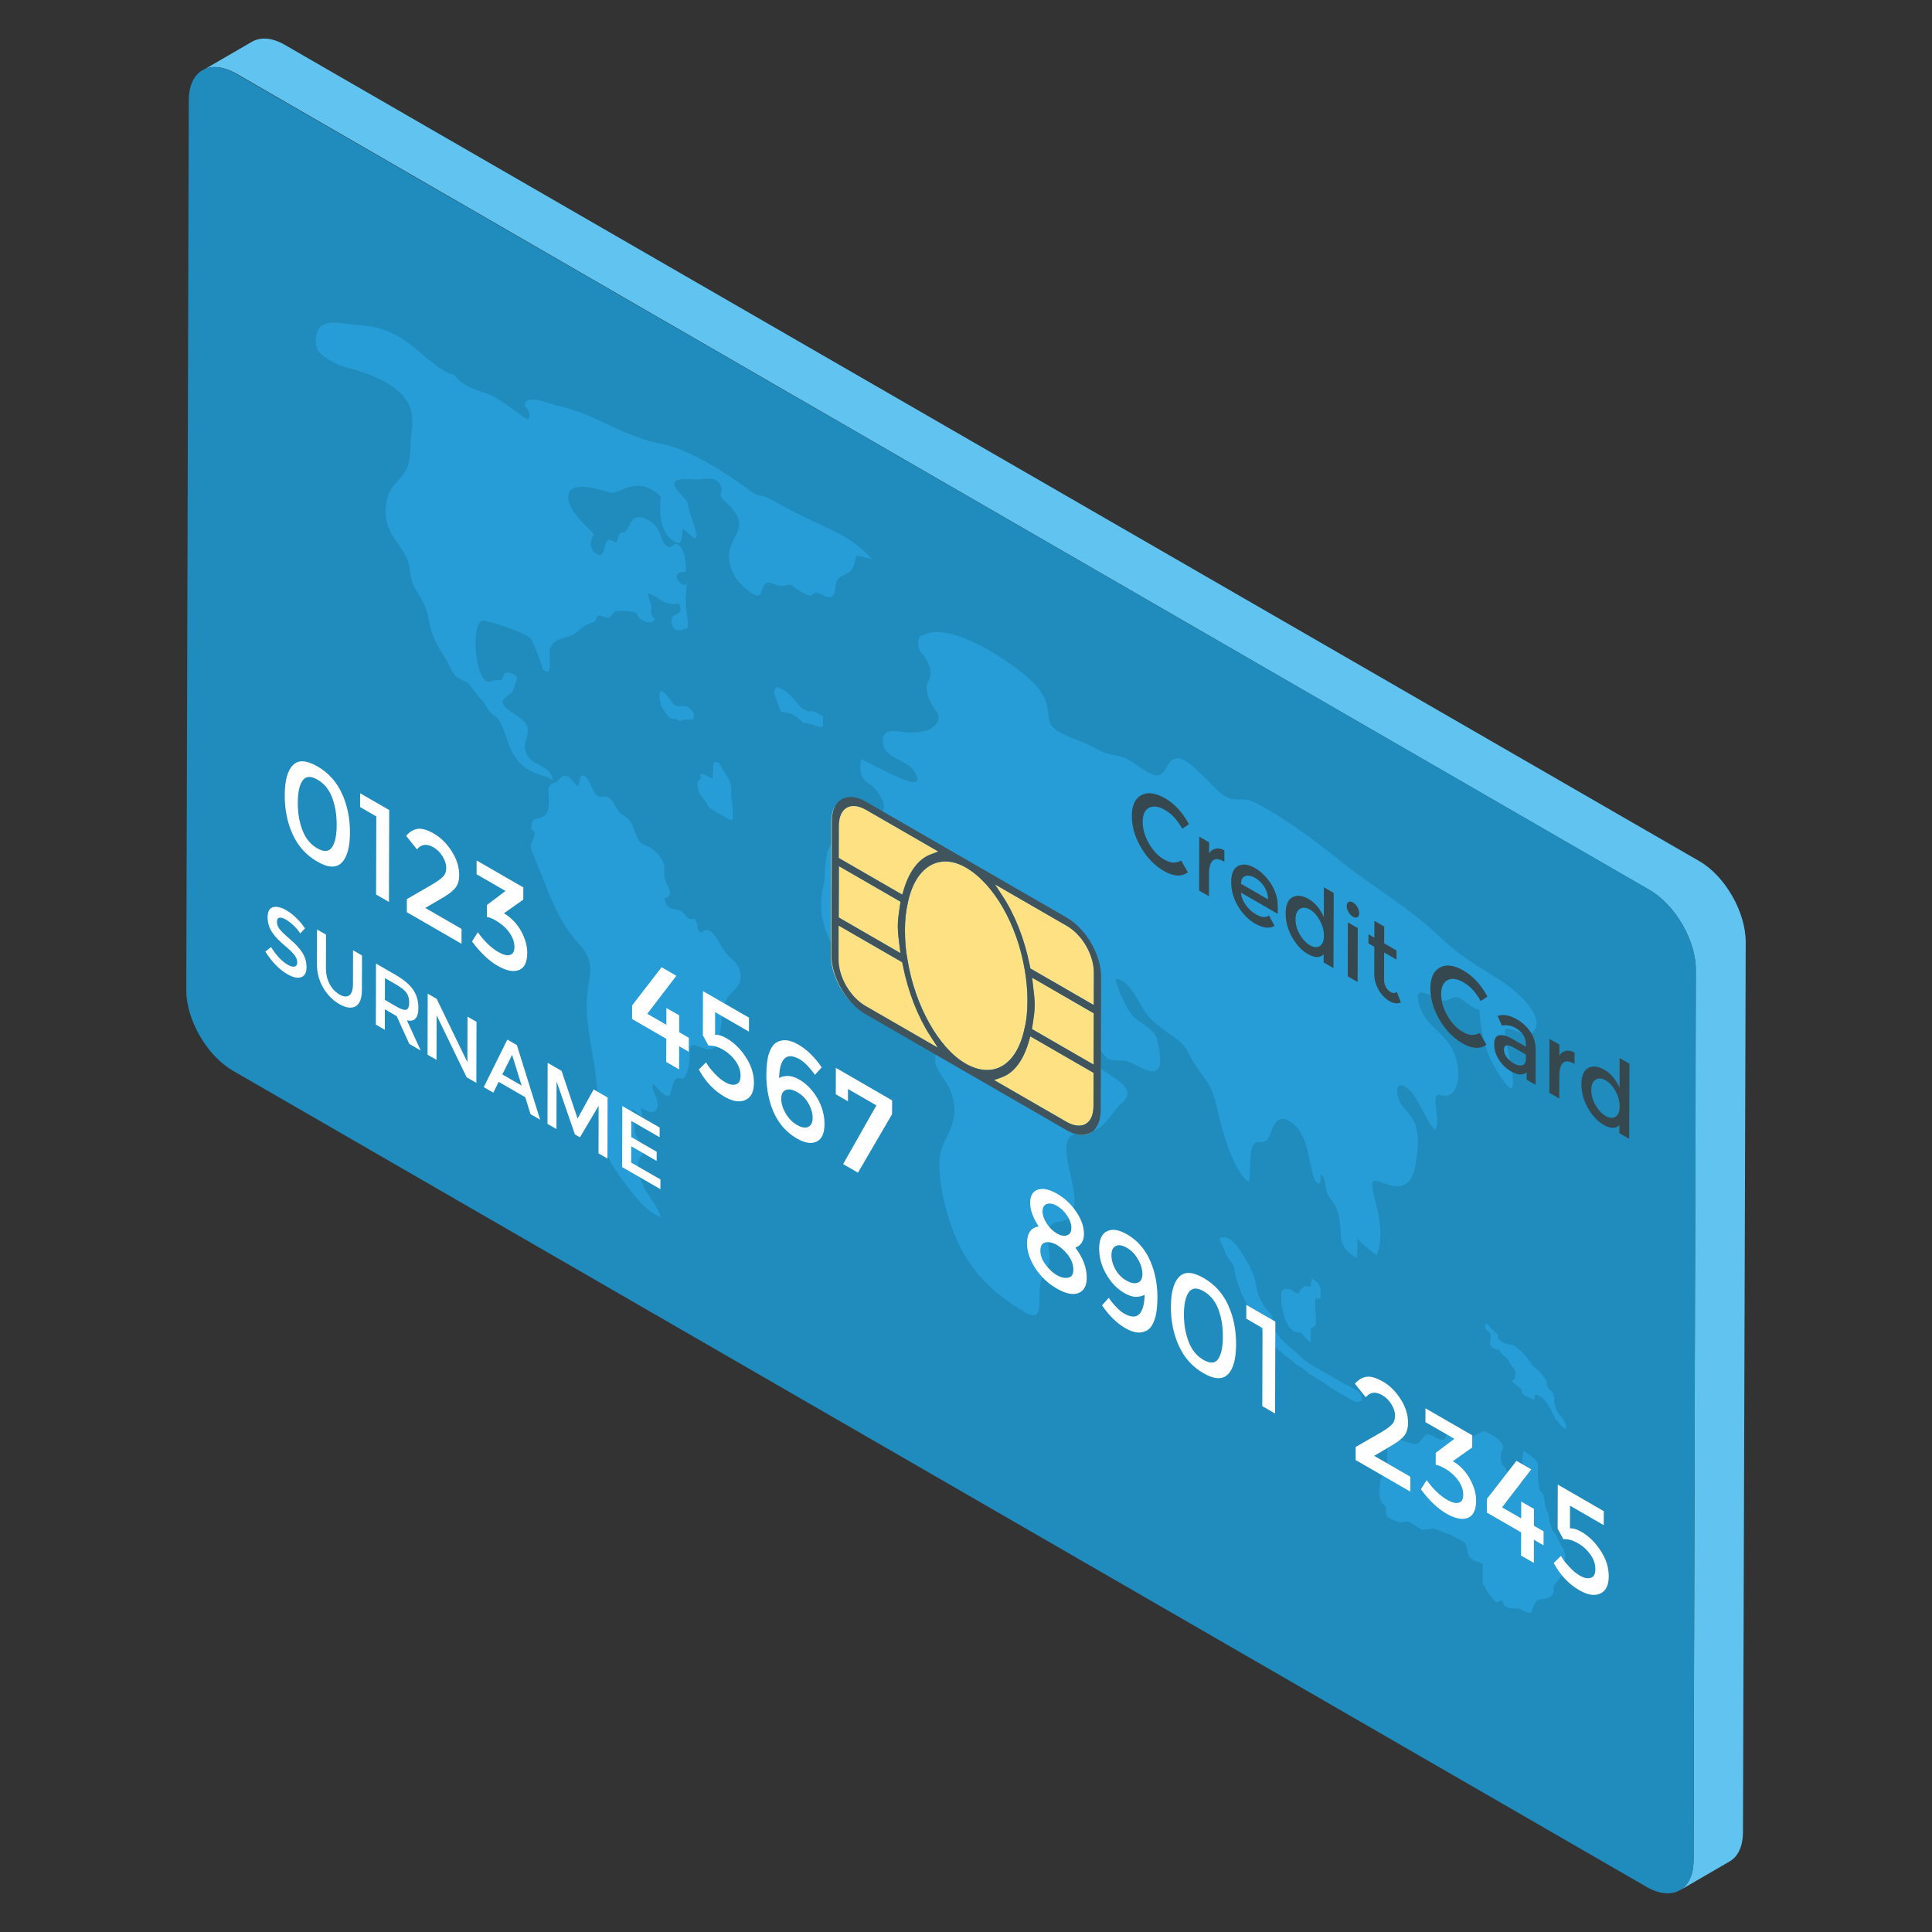 <svg id="Layer_1" enable-background="new 0 0 50 50" height="512" viewBox="0 0 50 50" width="512" xmlns="http://www.w3.org/2000/svg"><rect x="0" y="0" width="50" height="50" fill="#333333" stroke="none"/><g><g><g><g enable-background="new"><g><path d="m45.179 24.376-.071 23.026c0 .382-.127.65-.353.776l-1.279.743c.212-.127.353-.395.353-.776l.056-23.026c.014-.776-.536-1.707-1.199-2.088l-36.585-21.136c-.339-.184-.649-.211-.861-.071l1.279-.743c.226-.127.522-.113.861.085l36.599 21.121c.663.381 1.199 1.312 1.199 2.088z" fill="#61c4f0"/></g><g><path d="m42.689 23.029c.667.385 1.205 1.318 1.203 2.084l-.065 23.031c-.002.766-.544 1.075-1.211.69l-36.592-21.126c-.667-.385-1.205-1.318-1.203-2.084l.065-23.031c.002-.766.544-1.075 1.211-.69z" fill="#208cbd"/></g></g></g><g><g enable-background="new"><g><path d="m31.827 32.071c.168.104.301.34.416.527.133.223.242.466.271.702.017.137.08.3.161.433l.081.12.127.153c.052.083.058.16.075.243l.034.193.144.19c.121.137.26.237.393.354.075.063.15.14.231.213.087.07.179.123.272.177.081.047.162.094.243.14.096.055.19.111.284.166s.188.107.284.155c.07.035.139.071.209.111.029.017.058.034.086.052l.098.117.011.127-.099.036-.081-0-.145-.084-.145-.084c-.075-.043-.156-.09-.237-.137-.145-.09-.289-.2-.434-.284-.093-.053-.197-.12-.289-.194l-.133-.104-.133-.077-.11-.097-.174-.127-.075-.07c-.069-.06-.15-.12-.22-.194l-.069-.06-.104-.113-.121-.177-.133-.217-.035-.073-.046-.06-.052-.083-.052-.09-.086-.163-.04-.103-.098-.203-.063-.157-.069-.206-.034-.14-.017-.07-.006-.09-.04-.103-.133-.183-.058-.1-.063-.163-.098-.203.052-.043.07-.006.046-.006z" fill="#269dd6"/></g><g><path d="m33.999 33.118.116.087.069.16-.006.17-.006.076-.046-.007-.087.003-0.0.093-0.0.16c-0.0.073.005.15.017.229l-0.0.173-.058.086-.075.03-0.0.16c-0.0.073-0.0.14-.001.206l-.127-.107c-.04-.042-.098-.122-.148-.152-.022-.013-.043-.016-.06-.002l-.11-.03-.121-.117-.058-.12-.04-.07-.023-.08-.04-.163-.04-.196.006-.17.006-.123.07-.053.052-.003.07 0c.015.002.032.01.051.021.019.011.039.024.059.036.018.014.037.028.057.039.024.014.048.023.071.021l.087-.123.087-.07.133.024.018-.056.018-.103.012-.06z" fill="#269dd6"/></g><g><path d="m30.673 19.691c.157.09.321.259.475.401.204.191.365.401.561.515.055.032.112.056.174.069.243.047.336-.045.62.105.102.053.203.108.304.167.66.381 1.311.88 1.953 1.39.833.655 1.713 1.156 2.511 1.916.578.547 1.047.784 1.632 1.168.376.244 1.169.955.738 1.313-.163.139-.568-.201-.684-.088-.103.107.612 2.38-.166 1.15-.404-.633-.455-1.089-.506-1.664-.049-.006-.099-.028-.148-.057-.055-.032-.11-.072-.165-.111-.056-.044-.109-.084-.16-.114-.034-.02-.068-.035-.1-.043-.133-.03-.215.109-.371.085-.267-.04-.816-.538-.598.155.149.486.642.67.867 1.153.259.556.13 1.301-.34 1.137-.284-.091.056.752-.142.904-.249-.283-.381-.759-.647-1.026-.294-.289-.418-.056-.25.309.075.156.318.336.398.583.121.356.05.735.009 1.005-.154 1.079-1.007.306-1.109.466-.114.217.397 1.093.105 1.906-.185-.12-.341-.257-.503-.43-0.0.173.005.349-.019.502-.569-.329-.336-.591-.478-1.142-.08-.306-.167-.283-.288-.546-.081-.186.001-.333-.167-.489.013.216-.023.277-.072.248-.26-.15-.137-1.268-.735-1.613-.436-.252-.451.392-.594.503-.099.083-.272-.017-.348.119-.099.169-.066.708-.107.958-.388-.264-.692-1.319-.784-1.745-.188-.832-.274-.805-.559-1.216-.243-.36-.213-.49-.531-.746-.174-.14-.556-.381-.712-.564-.272-.324-.479-.976-.861-.984.017.19.23.646.346.826.196.313.492.337.671.614.11.17.172.732.102.845-.181.289-.626-.148-.904-.175-.597-.027-.291.079-1.07-.884-.306-.384-.404-.633-.519-1.093-.063-.256-.137-.912-.304-1.102-.09.37.424 2.536 1.145 3.167.44.38 1.146.608.687 1.009-.267.239-.402.628-.773.726-.342.089-.696-.035-.657.54.039.562.362 1.248.117 1.653-.146.236-.493.048-.581.364-.059.206.045.552.021.798-.024.226-.123.302-.198.472-.166.388.14 1.195-.43.865-.517-.313-.979-.653-1.372-1.186-.566-.767-.876-2.018-.845-2.747.025-.625.64-.923.272-1.842-.081-.186-.329-.47-.375-.676-.034-.18.041-.309.053-.449.101-1.157-1.814-1.443-2.273-1.986-1.108-1.289-.644-2.036-.643-2.41.004-1.319.59-.857.734-1.169.058-.12.047-.266.152-.339.186-.119 1.003.066.46-.694-.116-.16-.307-.21-.387-.377-.063-.136-.045-.339-.016-.436.22.061 1.829 1.05 1.379.317-.064-.101-.158-.17-.26-.228-.085-.049-.199-.104-.273-.147-.163-.094-.293-.209-.288-.438.007-.376.493-.195.696-.198.878.003.791-.493.672-.561-.551-.881.081-.654-.215-1.28-.121-.256-.237-.203-.236-.476.001-.213.053-.17.175-.226.392-.176 1.043.059 1.659.414.332.191.653.418.919.634.255.207.492.45.578.793.088.356-.03.484.316.683.017.01.034.019.053.029.284.15.637.248.932.419.294.171.484.13.724.231.029.013.059.029.091.047.076.044.158.1.239.157.074.052.149.102.221.144.093.053.182.093.26.1.249.017.256-.372.465-.431.087-.029.181-.003.278.053z" fill="#269dd6"/></g></g><g><path d="m17.214 17.944.104.12.121.163.087.05.128-.006.116.007c.064.037.139.094.185.187l-.006.15-.099.01-.145-.004-.11.043-.104-.06-.064.003c-.034-.005-.058-.012-.079-.025-.03-.017-.054-.045-.095-.096l-.139-.207-.034-.14c-.006-.077-.011-.146-.005-.216l.035-.04z" fill="#269dd6"/></g><g><path d="m18.618 19.748.081.16.075.117c.058.086.115.173.138.273.023.113.011.226.011.333l.029.17.011.146c-0.0.08.017.196-.001.266l-.052.016-.151-.087c-.087-.05-.174-.1-.261-.15l-.15-.1-.075-.123-.156-.217c-.046-.093-.063-.163-.063-.243l0-.086.052-.037.087-.116c-.031.041-.051.05-.062.043-.014-.008-.014-.038-.008-.057.044-.04.072-.033.106-.013.01.006.021.013.034.02l.098.057.081.027.018-.209c0-.08-.017-.19.041-.223z" fill="#269dd6"/></g><g><path d="m20.294 17.863c.087.057.156.11.226.204l.081.086.11.137c.032.025.071.052.109.074.045.026.091.046.128.05l.058-.013.11.037.185.1-0.0.113-0.0.12c-.018.07-.104.046-.162.026l-.075-.037-.162-.04-.104-.014-.041-.03-.133-.11-.139-.094-.139-.027-.133-.024c-.063-.15-.115-.3-.167-.45-.017-.07-.005-.156.059-.193z" fill="#269dd6"/></g><g><path d="m22.57 14.474c-.559-.145-.345-.133-.488.192-.088.236-.331.175-.424.368-.052.103-.024.319-.111.389-.122.109-.29-.087-.429-.081-.099.01-.087.103-.209.059-.034-.01-.091-.039-.155-.075-.109-.063-.236-.149-.291-.202-.087.016-.197.046-.296.036-.11-.017-.232-.107-.325-.074-.18.077-.067.449-.35.285-.404-.254-.646-.614-.622-1.026.039-.538.616-.698-.083-1.347-.289-.267-.011-.206-.155-.47-.126-.218-.446-.121-.562-.118-.168.01-.939-.142-.459.375.276.305.104.062.3.659.292.846-.066.342-.25.236.004.227-.016.448-.182.352-.46-.265-.399-.857-.378-1.182-.63-.6-1.063-.034-1.31-.103-.267-.072-.988-.318-1.079.043-.082.345.433.796.664 1.036-.076.09-.181.369.074.516.222.128.172-.331.291-.372.058-.026.174.087.22.067l.064-.209c.058-.08.11-.03.168-.083.11-.085.127-.548.6-.275.368.212.266.54.472.667.14.081.159-.102.267-.053.205.117.235.587.218.719-.539-.025.016.549.017.243.011.226-.042.422-.013.665.023.193.057.353.045.539-.259.108-.416.083-.423-.197-.005-.216.348-.079.198-.432-.328.036-.35-.026-.627-.186-.059-.034-.118-.063-.172-.076-.012.107.069.22.08.313.023.133-.07.213.092.339-.024.167-.412.108-.475-.154-.162-.034-.452-.081-.58-.015l-.105.133c-.105.046-.232-.08-.325-.034l-.07.146c-.064.043-.168.05-.238.096-.093.06-.18.143-.273.209-.198.152-.615.098-.656.447-.016.141.071.636-.113.53-.019-.011-.042-.029-.068-.055-.038-.193-.278-.753-.305-.782-.152-.176-1.134-.472-1.234-.473-.313.007-.234 1.387.079 1.568.066.038.123.002.212-.02l.18-.009.082-.166c.086-.064.24.011.324.081-.018.143-.076.289-.129.392-.035.08-.273.162-.244.279.063.25.567.348.642.644.063.256-.187.432.015.748.139.241.613.247.642.617-.021-.018-.044-.034-.068-.048-.21-.121-.816-.104-1.083-.917-.295-.855-.278-.565-.496-.826-.078-.096-.134-.271-.255-.341-.399-.524-.193-.314-.544-.517-.182-.105-.212-.319-.322-.482-.647-.981-.249-.965-.732-1.722-.162-.253-.173-.38-.207-.632-.09-.645-.805-.873-.581-1.801.094-.412.483-.534.565-.96.047-.213.03-.496.06-.725.024-.153.036-.333.007-.515-.053-.36-.334-.621-.657-.807-.371-.214-.799-.331-1.004-.385-.135-.032-.285-.091-.434-.178-.043-.025-.085-.051-.127-.08-.237-.164-.272-.277-.254-.519.054-.569.674-.351 1.074-.327.358.021.681.078 1.06.297.057.033.115.069.174.109.283.19.681.59 1.008.778.094.054.182.091.26.1.08.118.186.204.303.272.238.138.518.196.693.283.027.014.054.029.081.044.222.128.443.301.66.45.051.035.092.072.124.091.038.022.065.02.084-.037.023-.087-.028-.223-.109-.283-.051-.369.679-.048.858-.011.348.074.643.184 1.008.355.539.251 1.118.532 1.628.62 1.007.182 2.346 1.242 2.446 1.3.171.087.187.006.449.157 1.367.789 1.922.794 2.593 1.539z" fill="#269dd6"/></g><g><path d="m15.13 20.088c.123.071.185.319.257.425.036.05.065.079.091.094.08.046.13-.031.239.017.009.004.017.008.024.013.133.077.144.189.247.33.087.117.156.124.255.214.133.13.15.26.219.426.061.152.116.208.175.243.025.015.052.025.079.037.029.008.06.02.095.041.022.013.046.029.073.049.145.117.278.247.306.443.017.103-.012.18.005.283.04.21.208.32.12.489-.041.07-.18-.017-.076.196.026.054.057.085.092.105.043.025.091.032.139.041.049.006.102.009.152.038.009.005.019.012.028.019.077.062.108.139.178.18.009.005.019.01.03.014.068.022.087-.019.114-.003.014.008.031.033.059.09.035.08-.018.176.092.247.069.04.07-.047.128-.046.047-.006.09.005.128.027.156.09.254.371.398.55.156.197.341.27.381.52.057.366-.187.439-.315.624-.192.296-.136.868-.293 1.21-.111.229-.238.162-.499.065-.301-.107-.169.209-.216.448-.024.12-.071.359-.158.395l-.157-.01c-.081.026-.105.179-.14.292-.047.14-.024.219-.174.139-.075-.042-.121-.093-.168-.143-.052-.06-.099-.111-.146-.138-.046.175.203.445.109.637-.082.166-.244.073-.417-.021.017.077.04.163.034.233-.069-.04-.147-.129-.223-.173-.013-.007-.025-.013-.038-.017-.041.109.069.333.074.476-0.0.166.005.15.08.286.052.09.057.193.121.27.029.117-.041.176-.082.246-.093.173-.013.505.137.779.138.24.341.47.41.73-.049-.016-.098-.039-.147-.067-.268-.155-.53-.476-.755-.78-.168-.223-.335-.453-.456-.703-.311-.653-.246-1.261-.296-1.877-.05-.629-.24-1.318-.255-1.926-.011-.266.013-.505.054-.742.035-.186.071-.406-.033-.645-.086-.203-.26-.363-.399-.537-.3-.367-.491-.823-.669-1.259-.127-.313-.253-.626-.374-.929-.058-.14-.005-.223.018-.309.016-.046.107-.175.001-.236-.008-.005-.018-.009-.029-.013-.011-.273.041-.269.215-.309.191-.049.232-.172.233-.438 0-.106-.028-.296.007-.376.035-.08.139-.086.198-.126.07-.046.111-.156.215-.149.031.001.058.01.083.024.081.047.138.154.235.246.075-.03.047-.286.134-.276.018.003.034.009.049.018z" fill="#269dd6"/></g><g><path d="m38.495 34.262.11.13.081.08.081.067.011.113.087.07.081.047.058.013.075.017.075.01.052.03.075.063.139.113.127.16.11.157.058.06c.064.037.11.09.168.15l.092.127.058.08.005.11.063.11.046.027.046.053.034.14c-.018.07.005.11.011.146l.023.1.035.08c.052.097.139.173.191.263l.052.123-.018.077c-.012-.006-.025-.012-.037-.019-.044-.025-.085-.06-.125-.115l-.104-.12-.046-.093-.063-.136-.069-.107-.063-.103c-.051-.072-.08-.093-.098-.103-.005-.003-.009-.005-.012-.007-.022-.013-.056-.038-.09-.058-.046-.027-.09-.041-.09.014l-.018.096-.087-.037-.156-.07-.064-.057-.034-.12c-.081-.06-.162-.12-.237-.197l.047-.046.035-.02c.006-.083.018-.156-.005-.209l-.081-.127-.133-.203-.052-.037-.087-.083-.075-.103-.035.013-.046-.013c-.017-.01-.029-.017-.041-.023-.007-.004-.015-.009-.022-.013-.032-.019-.061-.04-.071-.094l0-.086.012-.073c.006-.07.012-.1-.017-.137l-.052-.037-.064-.077-.017-.096z" fill="#269dd6"/></g><g><path d="m39.425 37.544.162.107c.058.047.11.103.168.143l.046.093-0.0.153c-0.0.073-.006.143.005.216.006.077.017.156.028.23l.017.096c.087.063.104.133.121.243l.023.173.04.117.04.05.011.12.011.093.081.24.092.094.046.106.081.167c.046.08.092.133.104.226.006.07-0.0.14-.001.206l-.024.126-.006.083-.023.08-.012.046c-.047.06-.099.123-.145.189l-.082.113-0.0.106c-0.0.087-.064.156-.116.186l-.162.04-.11.01-.058.04-.041.063c-.035.053-.058.12-.076.196-.018.07-.087.036-.145.023l-.156-.07-.07-.02-.075.003c-.058-.02-.104.007-.168-.024l-.104-.06-.046-.126-.075.016-.058.033-.052-.024-.064-.07c-.058-.073-.11-.123-.156-.21l-.069-.126-.035-.067 0-.113c0-.08 0-.16.001-.233l-.005-.15-.075-.05-.133-.03-.127-.093-.052-.117-.011-.1-.052-.15-.116-.08-.29-.147-.162-.054-.133-.057-.162-.047-.052.023-.087.003-.099.016-.139-.073c-.035-.032-.078-.059-.119-.083-.028-.016-.054-.03-.078-.044l-.075-.024c-.11.017-.128.04-.162.033l-.145-.05-.098-.037-.098-.07-.046-.12.018-.11-.127-.14-.04-.117-.006-.083 0-.14.018-.13 0-.087.058-.133.058-.12c.041-.07.053-.163.065-.256.006-.076 0-.166.001-.246l.001-.186c.012-.086.105-.106.163-.119.075-.01.151.001.238.024.151.047.307.137.412.051l.116-.126.07-.086c.064-.003.133.01.209.054.017.01.033.019.048.028.068.04.123.067.19.056.07-.013.07-.106.116-.153.058-.066.139-.053.226-.056.064-.01.116 0.0.191.044l.127.08c.064.023.133.01.174-.033l.151-.073c.046-.02.076-.043.145-.003.04.02.083.042.127.067.063.036.128.079.186.133.081.067.104.127.104.206l-.035.093c-.023.06-.024.14-.018.223l.034.12.087.083.023.06c.035.093.075.183.133.27l.145.137.029-.036.058-.046c.041-.017.075-.01.076-.076l.001-.2-.023-.193-.005-.156z" fill="#269dd6"/></g></g></g><g><g><path d="m7.407 23.556c.088.051.175.118.261.202.087.082.162.173.225.269l-.124.13c-.041-.066-.096-.132-.165-.199-.071-.068-.139-.121-.206-.16s-.122-.055-.165-.048c-.044.005-.065.042-.065.105-0.0.064.02.125.064.185.043.059.134.149.276.269.14.12.246.235.318.348.071.112.107.237.107.376-0.0.137-.046.223-.138.256-.09.033-.208.009-.356-.076-.215-.124-.405-.321-.572-.586l.147-.117c.138.219.283.372.432.458.075.043.134.059.179.047.044-.01.067-.046.067-.107 0-.061-.02-.12-.062-.178-.041-.058-.113-.132-.214-.217-.102-.086-.178-.157-.23-.209-.053-.054-.099-.111-.14-.172-.081-.118-.12-.25-.12-.395 0-.147.046-.233.14-.259.092-.025.207.001.343.079z" fill="#fff"/></g><g><path d="m9.369 24.728-.003.886c-.001.227-.056.37-.165.431-.11.059-.25.039-.419-.059-.171-.099-.31-.24-.418-.425-.109-.187-.163-.393-.162-.62l.003-.886.232.134-.002.875c-0.0.144.032.278.093.399.063.12.149.211.256.274s.193.069.256.022c.064-.048.095-.145.095-.29l.002-.875z" fill="#fff"/></g><g><path d="m10.53 26.405.358.782-.295-.17-.327-.72-.305-.176-.002.53-.232-.134.004-1.58.512.296c.209.121.36.249.45.382.09.133.135.29.135.47-.001.259-.1.367-.298.32zm-.28-.36c.131.076.221.104.269.085.047-.02.071-.081.071-.185s-.025-.189-.073-.254c-.047-.066-.134-.135-.259-.208l-.295-.17-.002.564z" fill="#fff"/></g><g><g><path d="m12.332 26.445-.004 1.58-.252-.146-.776-1.602-.003 1.153-.232-.134.004-1.58.232.134.795 1.64.003-1.18z" fill="#fff"/></g><g><path d="m13.377 27.048.602 1.93-.249-.144-.136-.438-.689-.398-.138.28-.248-.143.611-1.23zm-.377.758.5.289-.247-.795z" fill="#fff"/></g><g><path d="m15.725 28.403-.004 1.58-.232-.134.004-1.234-.484.819-.13-.075-.475-1.373-.003 1.234-.232-.134.004-1.58.361.209.413 1.232.417-.752z" fill="#fff"/></g><g><path d="m17.072 29.181-.001.251-.733-.423-.001.419.658.38-.001.237-.658-.38-.001.422.757.437-.001.251-.99-.571.004-1.58z" fill="#fff"/></g></g></g><g><g><path d="m8.849 20.535c.139.303.209.642.208 1.017-.001.375-.073.633-.214.774-.141.144-.352.134-.634-.029-.284-.164-.495-.398-.634-.703-.139-.303-.207-.641-.206-1.016.001-.375.071-.634.211-.775.141-.144.352-.132.636.032.282.163.493.394.632.7zm-.258 1.395c.08-.117.121-.308.122-.576.001-.268-.039-.505-.118-.715-.079-.207-.206-.362-.379-.462-.175-.101-.302-.093-.385.023-.083.116-.123.307-.124.573s.039.503.12.714c.082.211.208.366.383.467.173.1.3.091.38-.023" fill="#fff"/></g><g><path d="m10.073 20.964-.007 2.378-.333-.192.006-2.021-.42-.242.001-.357z" fill="#fff"/></g><g><path d="m11.235 21.578c.173.1.324.248.455.452.128.199.195.409.194.626-0.0.125-.03.223-.085.303-.056.078-.156.163-.305.253l-.488.286.939.542-.001.385-1.415-.817.001-.339.628-.363c.14-.083.241-.152.301-.212.06-.057.089-.135.09-.232 0-.094-.031-.194-.095-.298-.062-.102-.142-.182-.24-.238-.169-.097-.311-.08-.423.055l-.281-.349c.091-.106.192-.165.301-.182.111-.015.251.027.424.127z" fill="#fff"/></g><g><path d="m13.544 22.967-.001.314-.501.355c.191.115.337.269.444.46.106.194.159.381.159.562-.001.242-.072.393-.217.447-.143.056-.327.018-.551-.111s-.446-.339-.661-.629l.15-.238c.171.236.348.405.532.512.12.069.22.096.298.075.078-.019.118-.09.118-.21 0-.123-.044-.245-.13-.367-.086-.124-.206-.229-.362-.319-.075-.044-.151-.074-.222-.09l.001-.306.481-.364-.748-.432.001-.357z" fill="#fff"/></g><g><path d="m17.504 25.253-.752.984.493.285.001-.436.333.192-.001.436.249.144-.001.362-.249-.144-.002.6-.333-.192.002-.6-.886-.512.001-.352.763-.988z" fill="#fff"/></g><g><path d="m19.384 26.337-.001.362-.875-.505-.002.587c.087-.006.187.026.298.09.193.112.36.274.499.49.14.214.21.436.209.665s-.074.376-.221.442c-.147.066-.327.039-.54-.085-.278-.16-.499-.396-.665-.706l.187-.183c.015.027.038.06.064.101s.082.106.164.194c.082.091.173.164.273.222.098.056.189.076.269.053.08-.023.123-.095.123-.228 0-.13-.044-.255-.128-.375-.086-.121-.195-.22-.326-.296s-.255-.112-.376-.104l-.146-.268.003-1.143z" fill="#fff"/></g><g><path d="m21.153 28.421c.124.215.186.439.185.674-.001.235-.068.385-.204.45-.136.065-.307.037-.511-.081-.331-.191-.559-.494-.685-.906-.07-.238-.105-.478-.105-.722.001-.245.023-.436.068-.574.047-.136.11-.231.188-.28.156-.096.345-.079.569.05.224.129.426.325.608.591l-.176.195c-.044-.069-.106-.146-.182-.228-.075-.079-.144-.137-.202-.17-.184-.106-.32-.113-.407-.02-.087.093-.132.261-.135.502.049-.036.12-.053.214-.056.093-.002.196.029.309.094.184.106.34.268.466.481zm-.238.744c.076-.035.116-.112.116-.234 0-.12-.035-.245-.106-.37-.071-.128-.166-.224-.286-.293-.12-.069-.22-.089-.3-.061-.08.03-.12.107-.121.227-0.0.123.039.25.115.381.077.132.175.231.291.298.118.068.213.085.291.053" fill="#fff"/></g><g><path d="m23.088 28.478-.001.357-.883 1.514-.384-.222.861-1.52-.735-.424-.001.319-.315-.182.002-.684z" fill="#fff"/></g><g><path d="m27.829 32.288c.197.26.297.521.296.784-.001.204-.072.334-.215.392-.143.056-.329.017-.56-.116-.231-.133-.417-.31-.559-.53-.142-.222-.212-.434-.212-.638.001-.263.101-.409.302-.439-.148-.226-.221-.429-.221-.613.001-.181.068-.296.199-.34.134-.043.298-.009.498.106.2.115.366.273.497.468.133.197.199.388.199.57-.001.184-.076.301-.223.357zm-.187.779c.091-.014.136-.083.136-.208 0-.125-.042-.246-.128-.365-.086-.116-.186-.21-.297-.274-.109-.063-.209-.085-.296-.068-.087.019-.131.09-.132.215-0.0.125.046.246.137.365.089.12.186.21.288.269.102.059.2.082.291.066m-.548-1.909c-.073.026-.111.089-.112.189-0.0.102.037.208.11.319.075.115.162.198.262.256.102.059.189.076.262.047.076-.025.111-.089.112-.191 0-.1-.035-.204-.11-.317-.073-.111-.16-.194-.262-.253-.1-.058-.187-.075-.262-.049" fill="#fff"/></g><g><path d="m29.849 32.849c.071.235.105.475.105.72-.001.248-.023.436-.071.573-.045.138-.107.232-.188.283-.154.095-.343.081-.567-.049-.224-.129-.426-.328-.608-.594l.176-.195c.044.072.104.147.182.228.075.079.142.138.202.173.184.106.32.113.407.018.087-.093.132-.259.135-.5-.051.034-.122.052-.214.056-.093.002-.196-.031-.309-.097-.187-.108-.342-.266-.466-.481-.124-.212-.188-.438-.187-.673.001-.235.07-.384.206-.448.136-.065.305-.039.511.08.331.191.559.492.685.907zm-.404.347c.08-.03.12-.104.121-.227 0-.12-.037-.246-.115-.378-.075-.133-.173-.233-.288-.299s-.209-.082-.285-.047c-.076.036-.114.113-.114.236-0.0.123.033.246.101.368.069.124.162.221.282.29.118.068.218.087.298.057" fill="#fff"/></g><g><path d="m31.784 33.776c.139.303.207.641.206 1.016-.001.375-.071.634-.211.775-.141.144-.354.133-.636-.03-.282-.163-.493-.397-.632-.702-.139-.303-.209-.642-.208-1.017.001-.375.073-.633.214-.774.141-.144.352-.132.634.031.282.163.495.396.634.701zm-.258 1.395c.08-.117.121-.308.122-.576.001-.268-.039-.505-.118-.715-.079-.207-.206-.362-.381-.463-.173-.1-.3-.091-.383.024-.083.116-.125.306-.126.571s.041.504.123.715c.082.211.208.366.381.466.175.101.302.093.383-.022" fill="#fff"/></g><g><path d="m33.006 34.204-.007 2.378-.331-.191.006-2.021-.42-.242.001-.357z" fill="#fff"/></g><g><path d="m35.791 35.755c.173.1.324.248.455.452.131.201.195.409.194.626-0.0.125-.03.223-.083.305-.056.078-.158.161-.308.252l-.486.287.937.541-.001.385-1.415-.817.001-.339.63-.362c.14-.083.241-.152.299-.213.06-.057.089-.135.09-.232 0-.094-.031-.194-.093-.296-.064-.103-.144-.183-.24-.238-.171-.099-.311-.08-.425.054l-.281-.349c.091-.106.192-.165.303-.18.109-.016.249.026.422.126z" fill="#fff"/></g><g><path d="m38.102 37.146-.001.314-.501.355c.189.114.337.269.441.459.108.196.161.382.161.563-.001.242-.075.391-.217.447-.145.055-.329.017-.554-.113s-.444-.338-.659-.628l.15-.238c.168.235.346.404.53.51.122.071.22.096.298.075.08-.018.118-.09.118-.21 0-.123-.042-.244-.128-.365-.089-.125-.208-.23-.362-.319-.078-.045-.151-.074-.222-.09l.001-.306.481-.364-.748-.432.001-.357z" fill="#fff"/></g><g><path d="m39.628 38.027-.755.983.495.286.001-.436.331.191-.001.436.249.144-.001.362-.249-.144-.002.6-.331-.191.002-.6-.888-.513.001-.352.766-.987z" fill="#fff"/></g><g><path d="m41.506 39.109-.001.362-.873-.504-.002.587c.087-.006.185.025.296.089.193.112.36.274.499.49.142.215.21.436.209.665-.001.23-.074.376-.219.443-.147.066-.327.039-.54-.085-.278-.16-.499-.396-.665-.706l.187-.183c.015.027.035.059.064.101.024.04.08.105.164.194.082.091.173.164.271.22.1.058.189.076.269.053.082-.021.123-.095.123-.228 0-.13-.042-.254-.128-.375-.086-.121-.193-.219-.324-.294-.133-.077-.258-.113-.376-.104l-.148-.27.003-1.143z" fill="#fff"/></g></g></g><g><g><path d="m23.276 24.449.028.218-1.598-.923.004-1.329 1.596.922-.029.189c-.021.147-.041.286-.042.435-0.0.172.019.327.041.489z" fill="#fee182"/></g><g enable-background="new"><g><path d="m26.644 26.89.02-.07 1.637.945-.002.863c-.001.461-.304.633-.705.401l-1.868-1.078.203-.073c.329-.12.575-.463.715-.989z" fill="#fee182"/></g><g><path d="m23.495 23.362c.193-.935.813-1.308 1.504-.909.721.416 1.33 1.483 1.522 2.654.048.284.069.542.069.79-.001.281-.023.516-.073.708-.198.965-.812 1.334-1.533.918-.69-.399-1.306-1.499-1.495-2.67-.047-.238-.069-.501-.069-.786.001-.259.025-.491.075-.705z" fill="#fee182"/></g><g><path d="m26.706 26.631.029-.187c.021-.141.041-.275.042-.439 0-.145-.019-.315-.041-.483l-.026-.221 1.596.922-.004 1.329z" fill="#fee182"/></g><g><path d="m26.648 24.974c-.138-.679-.379-1.293-.698-1.779l-.202-.308 1.861 1.074c.401.231.701.754.7 1.214l-.002.836-1.64-.947z" fill="#fee182"/></g><g><path d="m27.876 23.949c.365.337.622.869.62 1.333l-.01 3.454c-.001.186-.043.334-.116.437-.014.021-.025.042-.042.059-.015.018-.032.032-.049.049-.128.094-.301.119-.501.05-.061-.021-.12-.05-.184-.087l-5.194-2.998c-.094-.054-.184-.122-.268-.199-.363-.34-.618-.871-.617-1.335l.01-3.454c.001-.178.038-.323.106-.429.014-.021.029-.04.046-.059.015-.016.032-.036.051-.048.144-.119.355-.131.595-.021.03.016.061.031.093.05l5.194 2.998c.035.02.071.043.104.068.057.039.109.083.162.132zm-4.387.904c.189 1.171.805 2.271 1.495 2.67.721.416 1.334.047 1.533-.918.049-.192.072-.427.073-.708.001-.248-.02-.506-.069-.79-.192-1.171-.802-2.238-1.522-2.654-.69-.399-1.311-.026-1.504.909-.05.214-.074.446-.075.705-.001.284.022.548.069.786m4.81 3.775.002-.863-1.637-.945-.02.07c-.14.526-.385.869-.715.989l-.203.073 1.868 1.078c.401.231.703.059.705-.401m-5.898-2.597 1.863 1.075-.195-.302c-.319-.492-.569-1.133-.705-1.81l-.02-.091-1.639-.946-.002.863c-.001.461.299.981.698 1.211m5.906-.021.002-.836c.001-.461-.299-.983-.7-1.214l-1.861-1.074.202.308c.319.487.56 1.101.698 1.779l.018.09zm-6.594-4.644-.002.836 1.639.946.02-.068c.138-.504.387-.848.706-.969l.201-.076-1.861-1.074c-.399-.23-.702-.056-.703.404m-.003 1.049-.004 1.329 1.598.923-.028-.218c-.021-.162-.041-.317-.041-.489 0-.149.021-.288.042-.435l.029-.189zm6.593 5.138.004-1.329-1.596-.922.026.221c.021.167.041.338.041.483-0.0.165-.021.298-.042.439l-.029.187z" fill="#40545d"/></g></g><g><path d="m27.778 29.332c.201.069.373.044.501-.05-.125.1-.299.122-.501.05z" fill="#fee182"/></g><g><path d="m22.401 26.032c-.399-.23-.7-.751-.698-1.211l.002-.863 1.639.946.02.091c.136.678.386 1.318.705 1.81l.195.302z" fill="#fee182"/></g><g><path d="m23.369 23.081-.02.068-1.639-.946.002-.836c.001-.461.304-.635.703-.404l1.861 1.074-.201.076c-.319.12-.568.465-.706.969z" fill="#fee182"/></g><g><path d="m21.516 24.712c-.001.464.254.995.617 1.335-.368-.339-.63-.868-.629-1.326l.01-3.454c.001-.184.043-.332.118-.438-.068.106-.105.251-.106.429z" fill="#fee182"/></g></g><g><g><path d="m30.152 20.659c.246.142.453.366.618.672l-.172.115c-.077-.127-.148-.227-.215-.299-.068-.073-.147-.134-.239-.187-.161-.093-.296-.112-.406-.055-.11.057-.165.178-.165.363-.001.187.054.373.161.561.109.187.237.324.386.41.092.053.173.082.239.085.067.001.137-.015.211-.051l.172.304c-.168.119-.374.107-.615-.032s-.441-.343-.599-.614c-.158-.269-.236-.54-.236-.813.001-.271.082-.453.245-.539.163-.089.367-.062.615.081z" fill="#35484f"/></g><g><path d="m31.686 22.007.001.296-.014-.008c-.127-.073-.221-.08-.286-.023-.064.058-.096.167-.097.326l-.002.597-.255-.147.004-1.395.255.147-.001.281c.041-.063.098-.103.168-.117.072-.016.146-.003.226.044z" fill="#35484f"/></g><g><path d="m33.069 23.451-.001.2-.951-.549c.007.106.046.209.121.316.073.103.159.184.254.239.152.088.269.1.348.035l.145.269c-.13.08-.302.058-.51-.062-.171-.099-.316-.247-.434-.445-.119-.199-.179-.408-.178-.628.001-.218.061-.358.184-.417.122-.06.264-.04.43.055.164.095.304.233.42.414.114.18.172.371.171.573zm-.95-.578.696.402c0-.118-.032-.225-.095-.324-.063-.099-.142-.176-.236-.231-.094-.054-.178-.071-.252-.047-.075.021-.113.088-.114.2" fill="#35484f"/></g><g><path d="m34.261 22.962.255.147-.006 1.945-.255-.147.001-.21c-.094.099-.233.096-.413-.008-.154-.089-.287-.231-.401-.43-.114-.2-.17-.407-.169-.623.001-.216.059-.355.178-.417.117-.062.257-.044.418.048.162.094.292.247.391.462zm-.105 1.521c.07-.044.107-.133.107-.265 0-.134-.035-.264-.105-.395-.07-.129-.155-.223-.256-.282-.103-.059-.19-.064-.264-.018-.072.049-.11.137-.11.271-0.0.134.037.265.112.391.073.127.16.218.261.277s.185.065.255.021" fill="#35484f"/></g><g><path d="m34.879 25.267.004-1.395.256.148-.004 1.395z" fill="#35484f"/></g><g><path d="m35.014 23.726c-.044-.026-.082-.065-.114-.121-.031-.055-.048-.108-.048-.159 0-.051.017-.084.048-.102.033-.019.07-.015.115.011.044.026.082.065.114.121.031.053.048.106.048.157-0.0.051-.017.084-.048.104-.033.019-.07.015-.115-.011z" fill="#35484f"/></g><g><path d="m35.823 23.978-.001.436.32.185-.001.236-.32-.185-.002.707c-0.0.067.015.129.046.186.031.057.073.101.128.133s.106.03.158-.002l.104.268c-.089.041-.188.029-.298-.034-.108-.062-.202-.16-.278-.29-.075-.13-.114-.269-.114-.416l.002-.699-.152-.088.001-.236.152.088.001-.436z" fill="#35484f"/></g><g><path d="m37.876 25.119c.248.143.453.366.618.672l-.172.115c-.075-.126-.147-.226-.215-.299-.067-.072-.147-.134-.237-.186-.161-.093-.298-.113-.407-.056-.11.057-.165.178-.165.363-.001.187.054.373.163.562.107.186.237.324.386.41.092.053.173.082.239.085.067.001.137-.015.211-.051l.172.304c-.17.118-.375.106-.616-.033-.239-.138-.439-.342-.598-.613-.158-.269-.238-.541-.237-.814.001-.271.083-.452.246-.539.161-.09.367-.062.613.08z" fill="#35484f"/></g><g><path d="m39.61 26.706c.09.135.134.292.134.469l-.003.9-.233-.134.001-.187c-.101.079-.235.071-.404-.027-.127-.073-.231-.174-.313-.302-.084-.131-.124-.265-.124-.402 0-.136.045-.214.134-.229.087-.019.207.017.358.104l.33.191 0-.053c.001-.185-.088-.328-.268-.432-.113-.065-.229-.085-.353-.062l-.112-.25c.147-.049.315-.019.501.089.144.083.26.191.35.326zm-.122.703 0-.118-.287-.166c-.185-.107-.277-.095-.278.039-0.0.069.024.134.07.196.044.061.108.117.19.165.08.046.152.06.214.045.06-.019.091-.072.091-.16" fill="#35484f"/></g><g><path d="m40.749 27.24.001.296-.014-.008c-.127-.073-.221-.08-.284-.022-.065.057-.096.167-.097.326l-.002.597-.256-.148.004-1.395.256.148-.001.281c.04-.064.096-.104.166-.118.072-.016.147-.002.226.044z" fill="#35484f"/></g><g><path d="m41.915 27.381.255.147-.006 1.945-.255-.147.001-.21c-.094.099-.231.097-.413-.008-.154-.089-.287-.231-.401-.43-.114-.2-.17-.407-.169-.623.001-.216.059-.355.178-.417.117-.062.257-.044.418.048.162.094.292.247.391.462zm-.105 1.521c.07-.044.107-.133.107-.265 0-.134-.035-.264-.105-.395-.07-.129-.155-.223-.256-.282-.103-.059-.19-.064-.264-.018-.072.049-.11.137-.11.271-0.0.134.037.265.112.391.073.127.16.218.261.277.101.058.185.065.255.021" fill="#35484f"/></g></g></svg>
